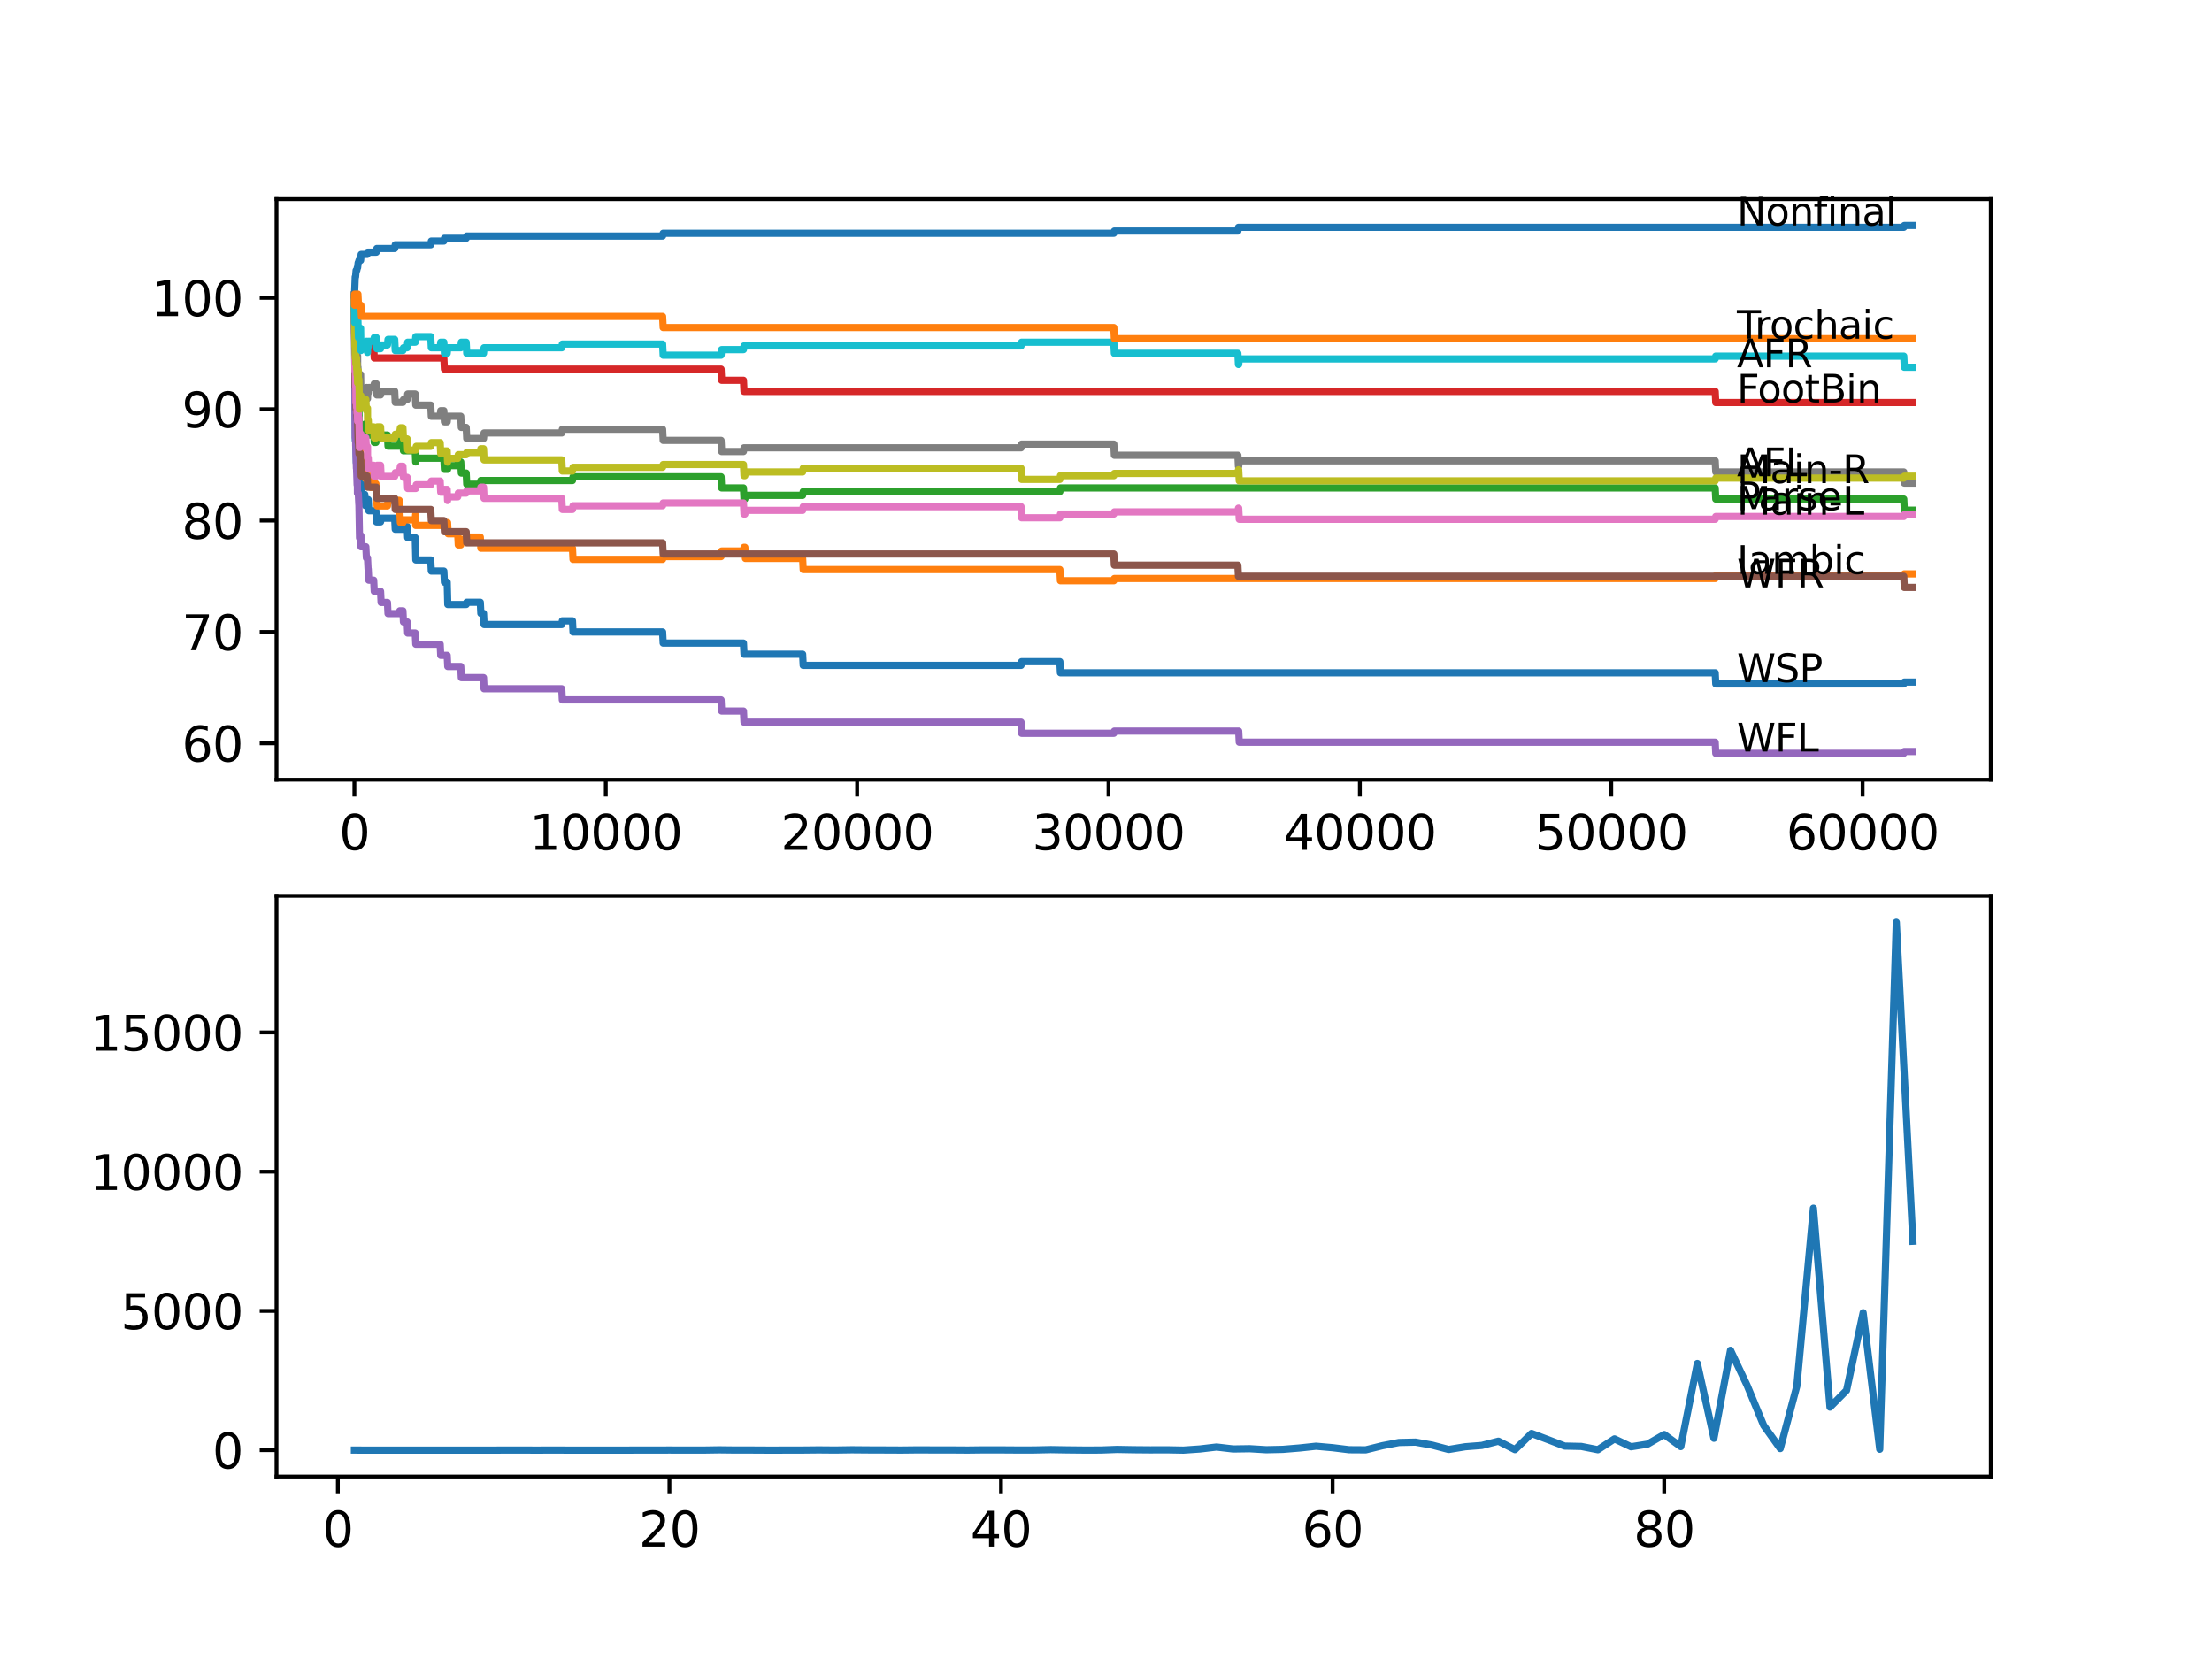 <?xml version="1.0" encoding="utf-8" standalone="no"?>
<!DOCTYPE svg PUBLIC "-//W3C//DTD SVG 1.1//EN"
  "http://www.w3.org/Graphics/SVG/1.1/DTD/svg11.dtd">
<svg xmlns:xlink="http://www.w3.org/1999/xlink" width="460.8pt" height="345.6pt" viewBox="0 0 460.8 345.6" xmlns="http://www.w3.org/2000/svg" version="1.1">
 <defs>
  <style type="text/css">*{stroke-linejoin: round; stroke-linecap: butt}</style>
 </defs>
 <g id="figure_1">
  <g id="patch_1">
   <path d="M 0 345.6 
L 460.8 345.6 
L 460.8 0 
L 0 0 
z
" style="fill: #ffffff"/>
  </g>
  <g id="axes_1">
   <g id="patch_2">
    <path d="M 57.6 162.432 
L 414.72 162.432 
L 414.72 41.472 
L 57.6 41.472 
z
" style="fill: #ffffff"/>
   </g>
   <g id="matplotlib.axis_1">
    <g id="xtick_1">
     <g id="line2d_1">
      <defs>
       <path id="m4a0c3d6787" d="M 0 0 
L 0 3.5 
" style="stroke: #000000; stroke-width: 0.8"/>
      </defs>
      <g>
       <use xlink:href="#m4a0c3d6787" x="73.827" y="162.432" style="stroke: #000000; stroke-width: 0.8"/>
      </g>
     </g>
     <g id="text_1">
      <!-- 0 -->
      <g transform="translate(70.646 177.03)scale(0.1 -0.1)">
       <defs>
        <path id="DejaVuSans-30" d="M 2034 4250 
Q 1547 4250 1301 3770 
Q 1056 3291 1056 2328 
Q 1056 1369 1301 889 
Q 1547 409 2034 409 
Q 2525 409 2770 889 
Q 3016 1369 3016 2328 
Q 3016 3291 2770 3770 
Q 2525 4250 2034 4250 
z
M 2034 4750 
Q 2819 4750 3233 4129 
Q 3647 3509 3647 2328 
Q 3647 1150 3233 529 
Q 2819 -91 2034 -91 
Q 1250 -91 836 529 
Q 422 1150 422 2328 
Q 422 3509 836 4129 
Q 1250 4750 2034 4750 
z
" transform="scale(0.016)"/>
       </defs>
       <use xlink:href="#DejaVuSans-30"/>
      </g>
     </g>
    </g>
    <g id="xtick_2">
     <g id="line2d_2">
      <g>
       <use xlink:href="#m4a0c3d6787" x="126.192" y="162.432" style="stroke: #000000; stroke-width: 0.8"/>
      </g>
     </g>
     <g id="text_2">
      <!-- 10000 -->
      <g transform="translate(110.286 177.03)scale(0.1 -0.1)">
       <defs>
        <path id="DejaVuSans-31" d="M 794 531 
L 1825 531 
L 1825 4091 
L 703 3866 
L 703 4441 
L 1819 4666 
L 2450 4666 
L 2450 531 
L 3481 531 
L 3481 0 
L 794 0 
L 794 531 
z
" transform="scale(0.016)"/>
       </defs>
       <use xlink:href="#DejaVuSans-31"/>
       <use xlink:href="#DejaVuSans-30" x="63.623"/>
       <use xlink:href="#DejaVuSans-30" x="127.246"/>
       <use xlink:href="#DejaVuSans-30" x="190.869"/>
       <use xlink:href="#DejaVuSans-30" x="254.492"/>
      </g>
     </g>
    </g>
    <g id="xtick_3">
     <g id="line2d_3">
      <g>
       <use xlink:href="#m4a0c3d6787" x="178.556" y="162.432" style="stroke: #000000; stroke-width: 0.8"/>
      </g>
     </g>
     <g id="text_3">
      <!-- 20000 -->
      <g transform="translate(162.65 177.03)scale(0.1 -0.1)">
       <defs>
        <path id="DejaVuSans-32" d="M 1228 531 
L 3431 531 
L 3431 0 
L 469 0 
L 469 531 
Q 828 903 1448 1529 
Q 2069 2156 2228 2338 
Q 2531 2678 2651 2914 
Q 2772 3150 2772 3378 
Q 2772 3750 2511 3984 
Q 2250 4219 1831 4219 
Q 1534 4219 1204 4116 
Q 875 4013 500 3803 
L 500 4441 
Q 881 4594 1212 4672 
Q 1544 4750 1819 4750 
Q 2544 4750 2975 4387 
Q 3406 4025 3406 3419 
Q 3406 3131 3298 2873 
Q 3191 2616 2906 2266 
Q 2828 2175 2409 1742 
Q 1991 1309 1228 531 
z
" transform="scale(0.016)"/>
       </defs>
       <use xlink:href="#DejaVuSans-32"/>
       <use xlink:href="#DejaVuSans-30" x="63.623"/>
       <use xlink:href="#DejaVuSans-30" x="127.246"/>
       <use xlink:href="#DejaVuSans-30" x="190.869"/>
       <use xlink:href="#DejaVuSans-30" x="254.492"/>
      </g>
     </g>
    </g>
    <g id="xtick_4">
     <g id="line2d_4">
      <g>
       <use xlink:href="#m4a0c3d6787" x="230.921" y="162.432" style="stroke: #000000; stroke-width: 0.8"/>
      </g>
     </g>
     <g id="text_4">
      <!-- 30000 -->
      <g transform="translate(215.015 177.03)scale(0.1 -0.1)">
       <defs>
        <path id="DejaVuSans-33" d="M 2597 2516 
Q 3050 2419 3304 2112 
Q 3559 1806 3559 1356 
Q 3559 666 3084 287 
Q 2609 -91 1734 -91 
Q 1441 -91 1130 -33 
Q 819 25 488 141 
L 488 750 
Q 750 597 1062 519 
Q 1375 441 1716 441 
Q 2309 441 2620 675 
Q 2931 909 2931 1356 
Q 2931 1769 2642 2001 
Q 2353 2234 1838 2234 
L 1294 2234 
L 1294 2753 
L 1863 2753 
Q 2328 2753 2575 2939 
Q 2822 3125 2822 3475 
Q 2822 3834 2567 4026 
Q 2313 4219 1838 4219 
Q 1578 4219 1281 4162 
Q 984 4106 628 3988 
L 628 4550 
Q 988 4650 1302 4700 
Q 1616 4750 1894 4750 
Q 2613 4750 3031 4423 
Q 3450 4097 3450 3541 
Q 3450 3153 3228 2886 
Q 3006 2619 2597 2516 
z
" transform="scale(0.016)"/>
       </defs>
       <use xlink:href="#DejaVuSans-33"/>
       <use xlink:href="#DejaVuSans-30" x="63.623"/>
       <use xlink:href="#DejaVuSans-30" x="127.246"/>
       <use xlink:href="#DejaVuSans-30" x="190.869"/>
       <use xlink:href="#DejaVuSans-30" x="254.492"/>
      </g>
     </g>
    </g>
    <g id="xtick_5">
     <g id="line2d_5">
      <g>
       <use xlink:href="#m4a0c3d6787" x="283.285" y="162.432" style="stroke: #000000; stroke-width: 0.8"/>
      </g>
     </g>
     <g id="text_5">
      <!-- 40000 -->
      <g transform="translate(267.379 177.03)scale(0.1 -0.1)">
       <defs>
        <path id="DejaVuSans-34" d="M 2419 4116 
L 825 1625 
L 2419 1625 
L 2419 4116 
z
M 2253 4666 
L 3047 4666 
L 3047 1625 
L 3713 1625 
L 3713 1100 
L 3047 1100 
L 3047 0 
L 2419 0 
L 2419 1100 
L 313 1100 
L 313 1709 
L 2253 4666 
z
" transform="scale(0.016)"/>
       </defs>
       <use xlink:href="#DejaVuSans-34"/>
       <use xlink:href="#DejaVuSans-30" x="63.623"/>
       <use xlink:href="#DejaVuSans-30" x="127.246"/>
       <use xlink:href="#DejaVuSans-30" x="190.869"/>
       <use xlink:href="#DejaVuSans-30" x="254.492"/>
      </g>
     </g>
    </g>
    <g id="xtick_6">
     <g id="line2d_6">
      <g>
       <use xlink:href="#m4a0c3d6787" x="335.65" y="162.432" style="stroke: #000000; stroke-width: 0.8"/>
      </g>
     </g>
     <g id="text_6">
      <!-- 50000 -->
      <g transform="translate(319.744 177.03)scale(0.1 -0.1)">
       <defs>
        <path id="DejaVuSans-35" d="M 691 4666 
L 3169 4666 
L 3169 4134 
L 1269 4134 
L 1269 2991 
Q 1406 3038 1543 3061 
Q 1681 3084 1819 3084 
Q 2600 3084 3056 2656 
Q 3513 2228 3513 1497 
Q 3513 744 3044 326 
Q 2575 -91 1722 -91 
Q 1428 -91 1123 -41 
Q 819 9 494 109 
L 494 744 
Q 775 591 1075 516 
Q 1375 441 1709 441 
Q 2250 441 2565 725 
Q 2881 1009 2881 1497 
Q 2881 1984 2565 2268 
Q 2250 2553 1709 2553 
Q 1456 2553 1204 2497 
Q 953 2441 691 2322 
L 691 4666 
z
" transform="scale(0.016)"/>
       </defs>
       <use xlink:href="#DejaVuSans-35"/>
       <use xlink:href="#DejaVuSans-30" x="63.623"/>
       <use xlink:href="#DejaVuSans-30" x="127.246"/>
       <use xlink:href="#DejaVuSans-30" x="190.869"/>
       <use xlink:href="#DejaVuSans-30" x="254.492"/>
      </g>
     </g>
    </g>
    <g id="xtick_7">
     <g id="line2d_7">
      <g>
       <use xlink:href="#m4a0c3d6787" x="388.014" y="162.432" style="stroke: #000000; stroke-width: 0.8"/>
      </g>
     </g>
     <g id="text_7">
      <!-- 60000 -->
      <g transform="translate(372.108 177.03)scale(0.1 -0.1)">
       <defs>
        <path id="DejaVuSans-36" d="M 2113 2584 
Q 1688 2584 1439 2293 
Q 1191 2003 1191 1497 
Q 1191 994 1439 701 
Q 1688 409 2113 409 
Q 2538 409 2786 701 
Q 3034 994 3034 1497 
Q 3034 2003 2786 2293 
Q 2538 2584 2113 2584 
z
M 3366 4563 
L 3366 3988 
Q 3128 4100 2886 4159 
Q 2644 4219 2406 4219 
Q 1781 4219 1451 3797 
Q 1122 3375 1075 2522 
Q 1259 2794 1537 2939 
Q 1816 3084 2150 3084 
Q 2853 3084 3261 2657 
Q 3669 2231 3669 1497 
Q 3669 778 3244 343 
Q 2819 -91 2113 -91 
Q 1303 -91 875 529 
Q 447 1150 447 2328 
Q 447 3434 972 4092 
Q 1497 4750 2381 4750 
Q 2619 4750 2861 4703 
Q 3103 4656 3366 4563 
z
" transform="scale(0.016)"/>
       </defs>
       <use xlink:href="#DejaVuSans-36"/>
       <use xlink:href="#DejaVuSans-30" x="63.623"/>
       <use xlink:href="#DejaVuSans-30" x="127.246"/>
       <use xlink:href="#DejaVuSans-30" x="190.869"/>
       <use xlink:href="#DejaVuSans-30" x="254.492"/>
      </g>
     </g>
    </g>
   </g>
   <g id="matplotlib.axis_2">
    <g id="ytick_1">
     <g id="line2d_8">
      <defs>
       <path id="m2340b70104" d="M 0 0 
L -3.5 0 
" style="stroke: #000000; stroke-width: 0.8"/>
      </defs>
      <g>
       <use xlink:href="#m2340b70104" x="57.6" y="154.846" style="stroke: #000000; stroke-width: 0.8"/>
      </g>
     </g>
     <g id="text_8">
      <!-- 60 -->
      <g transform="translate(37.875 158.645)scale(0.1 -0.1)">
       <use xlink:href="#DejaVuSans-36"/>
       <use xlink:href="#DejaVuSans-30" x="63.623"/>
      </g>
     </g>
    </g>
    <g id="ytick_2">
     <g id="line2d_9">
      <g>
       <use xlink:href="#m2340b70104" x="57.6" y="131.647" style="stroke: #000000; stroke-width: 0.8"/>
      </g>
     </g>
     <g id="text_9">
      <!-- 70 -->
      <g transform="translate(37.875 135.446)scale(0.1 -0.1)">
       <defs>
        <path id="DejaVuSans-37" d="M 525 4666 
L 3525 4666 
L 3525 4397 
L 1831 0 
L 1172 0 
L 2766 4134 
L 525 4134 
L 525 4666 
z
" transform="scale(0.016)"/>
       </defs>
       <use xlink:href="#DejaVuSans-37"/>
       <use xlink:href="#DejaVuSans-30" x="63.623"/>
      </g>
     </g>
    </g>
    <g id="ytick_3">
     <g id="line2d_10">
      <g>
       <use xlink:href="#m2340b70104" x="57.6" y="108.448" style="stroke: #000000; stroke-width: 0.8"/>
      </g>
     </g>
     <g id="text_10">
      <!-- 80 -->
      <g transform="translate(37.875 112.247)scale(0.1 -0.1)">
       <defs>
        <path id="DejaVuSans-38" d="M 2034 2216 
Q 1584 2216 1326 1975 
Q 1069 1734 1069 1313 
Q 1069 891 1326 650 
Q 1584 409 2034 409 
Q 2484 409 2743 651 
Q 3003 894 3003 1313 
Q 3003 1734 2745 1975 
Q 2488 2216 2034 2216 
z
M 1403 2484 
Q 997 2584 770 2862 
Q 544 3141 544 3541 
Q 544 4100 942 4425 
Q 1341 4750 2034 4750 
Q 2731 4750 3128 4425 
Q 3525 4100 3525 3541 
Q 3525 3141 3298 2862 
Q 3072 2584 2669 2484 
Q 3125 2378 3379 2068 
Q 3634 1759 3634 1313 
Q 3634 634 3220 271 
Q 2806 -91 2034 -91 
Q 1263 -91 848 271 
Q 434 634 434 1313 
Q 434 1759 690 2068 
Q 947 2378 1403 2484 
z
M 1172 3481 
Q 1172 3119 1398 2916 
Q 1625 2713 2034 2713 
Q 2441 2713 2670 2916 
Q 2900 3119 2900 3481 
Q 2900 3844 2670 4047 
Q 2441 4250 2034 4250 
Q 1625 4250 1398 4047 
Q 1172 3844 1172 3481 
z
" transform="scale(0.016)"/>
       </defs>
       <use xlink:href="#DejaVuSans-38"/>
       <use xlink:href="#DejaVuSans-30" x="63.623"/>
      </g>
     </g>
    </g>
    <g id="ytick_4">
     <g id="line2d_11">
      <g>
       <use xlink:href="#m2340b70104" x="57.6" y="85.249" style="stroke: #000000; stroke-width: 0.8"/>
      </g>
     </g>
     <g id="text_11">
      <!-- 90 -->
      <g transform="translate(37.875 89.048)scale(0.1 -0.1)">
       <defs>
        <path id="DejaVuSans-39" d="M 703 97 
L 703 672 
Q 941 559 1184 500 
Q 1428 441 1663 441 
Q 2288 441 2617 861 
Q 2947 1281 2994 2138 
Q 2813 1869 2534 1725 
Q 2256 1581 1919 1581 
Q 1219 1581 811 2004 
Q 403 2428 403 3163 
Q 403 3881 828 4315 
Q 1253 4750 1959 4750 
Q 2769 4750 3195 4129 
Q 3622 3509 3622 2328 
Q 3622 1225 3098 567 
Q 2575 -91 1691 -91 
Q 1453 -91 1209 -44 
Q 966 3 703 97 
z
M 1959 2075 
Q 2384 2075 2632 2365 
Q 2881 2656 2881 3163 
Q 2881 3666 2632 3958 
Q 2384 4250 1959 4250 
Q 1534 4250 1286 3958 
Q 1038 3666 1038 3163 
Q 1038 2656 1286 2365 
Q 1534 2075 1959 2075 
z
" transform="scale(0.016)"/>
       </defs>
       <use xlink:href="#DejaVuSans-39"/>
       <use xlink:href="#DejaVuSans-30" x="63.623"/>
      </g>
     </g>
    </g>
    <g id="ytick_5">
     <g id="line2d_12">
      <g>
       <use xlink:href="#m2340b70104" x="57.6" y="62.05" style="stroke: #000000; stroke-width: 0.8"/>
      </g>
     </g>
     <g id="text_12">
      <!-- 100 -->
      <g transform="translate(31.512 65.849)scale(0.1 -0.1)">
       <use xlink:href="#DejaVuSans-31"/>
       <use xlink:href="#DejaVuSans-30" x="63.623"/>
       <use xlink:href="#DejaVuSans-30" x="127.246"/>
      </g>
     </g>
    </g>
   </g>
   <g id="line2d_13">
    <path d="M 73.833 64.369 
L 73.848 64.369 
L 74.021 91.744 
L 74.115 91.744 
L 74.236 96.384 
L 74.278 96.384 
L 74.32 95.804 
L 74.325 98.124 
L 74.372 98.124 
L 74.493 98.124 
L 74.608 97.66 
L 74.665 99.98 
L 74.723 99.516 
L 74.828 99.516 
L 74.948 98.356 
L 74.985 98.356 
L 75.1 100.676 
L 75.184 100.676 
L 75.299 102.996 
L 75.99 102.996 
L 76.105 105.316 
L 76.21 105.316 
L 76.325 104.543 
L 76.477 104.543 
L 76.592 104.079 
L 76.702 104.079 
L 76.818 106.398 
L 78.305 106.398 
L 78.42 108.718 
L 79.273 108.718 
L 79.389 107.945 
L 82.216 107.945 
L 82.331 110.265 
L 83.929 110.265 
L 84.044 109.685 
L 84.814 109.685 
L 84.929 112.005 
L 86.5 112.005 
L 86.62 116.645 
L 89.731 116.645 
L 89.846 118.965 
L 92.459 118.965 
L 92.574 121.285 
L 93.155 121.285 
L 93.276 125.924 
L 97.114 125.924 
L 97.229 125.46 
L 100.052 125.46 
L 100.167 127.78 
L 100.722 127.78 
L 100.837 130.1 
L 117.023 130.1 
L 117.138 129.327 
L 119.254 129.327 
L 119.369 131.647 
L 138.032 131.647 
L 138.147 133.967 
L 154.872 133.967 
L 154.987 136.287 
L 167.204 136.287 
L 167.319 138.607 
L 212.703 138.607 
L 212.819 137.833 
L 220.788 137.833 
L 220.904 140.153 
L 357.308 140.153 
L 357.423 142.473 
L 396.586 142.473 
L 396.702 142.086 
L 398.487 142.086 
L 398.487 142.086 
" clip-path="url(#p2e5736ba1a)" style="fill: none; stroke: #1f77b4; stroke-width: 1.5; stroke-linecap: square"/>
   </g>
   <g id="line2d_14">
    <path d="M 73.833 62.05 
L 73.838 62.05 
L 73.969 74.19 
L 73.974 73.61 
L 74 73.61 
L 74.121 79.99 
L 74.126 79.99 
L 74.189 78.637 
L 74.194 80.957 
L 74.21 80.957 
L 74.278 83.277 
L 74.32 82.697 
L 74.351 82.697 
L 74.472 87.337 
L 74.493 87.337 
L 74.508 86.873 
L 74.513 89.193 
L 74.587 88.613 
L 74.608 88.613 
L 74.665 90.932 
L 74.723 90.468 
L 74.765 90.468 
L 74.812 89.695 
L 74.817 92.015 
L 74.87 90.855 
L 74.985 90.855 
L 75.105 95.495 
L 75.178 95.495 
L 75.294 95.031 
L 75.404 95.031 
L 75.519 97.351 
L 75.99 97.351 
L 76.105 99.671 
L 76.477 99.671 
L 76.592 99.207 
L 77.106 99.207 
L 77.221 101.527 
L 77.844 101.527 
L 77.959 100.753 
L 78.305 100.753 
L 78.42 103.073 
L 78.441 103.073 
L 78.556 105.393 
L 80.708 105.393 
L 80.823 104.233 
L 83.164 104.233 
L 83.279 106.553 
L 83.29 106.553 
L 83.405 108.873 
L 83.929 108.873 
L 84.044 108.293 
L 86.5 108.293 
L 86.594 107.133 
L 86.599 109.453 
L 86.604 109.453 
L 92.459 109.453 
L 92.574 108.873 
L 93.234 108.873 
L 93.349 111.193 
L 95.349 111.193 
L 95.464 113.513 
L 95.983 113.513 
L 96.098 112.353 
L 97.114 112.353 
L 97.229 111.889 
L 100.052 111.889 
L 100.167 114.209 
L 119.254 114.209 
L 119.369 116.529 
L 138.032 116.529 
L 138.147 115.949 
L 150.212 115.949 
L 150.327 114.789 
L 154.872 114.789 
L 154.987 114.016 
L 155.17 114.016 
L 155.286 116.335 
L 167.204 116.335 
L 167.319 118.655 
L 220.788 118.655 
L 220.904 120.975 
L 232.026 120.975 
L 232.141 120.511 
L 357.308 120.511 
L 357.423 119.931 
L 396.586 119.931 
L 396.702 119.545 
L 398.487 119.545 
L 398.487 119.545 
" clip-path="url(#p2e5736ba1a)" style="fill: none; stroke: #ff7f0e; stroke-width: 1.5; stroke-linecap: square"/>
   </g>
   <g id="line2d_15">
    <path d="M 73.833 62.05 
L 73.838 62.05 
L 73.843 61.47 
L 73.885 67.385 
L 73.89 67.385 
L 74 77.284 
L 74.016 76.124 
L 74.11 76.124 
L 74.189 82.31 
L 74.231 80.957 
L 74.278 80.957 
L 74.351 83.277 
L 74.388 82.697 
L 74.419 82.697 
L 74.493 82.117 
L 74.498 84.437 
L 74.519 83.663 
L 74.608 83.663 
L 74.665 82.89 
L 74.671 85.21 
L 74.707 85.21 
L 74.765 85.21 
L 74.885 91.396 
L 74.985 91.396 
L 75.105 89.85 
L 75.404 89.85 
L 75.519 89.077 
L 75.99 89.077 
L 76.105 88.303 
L 76.477 88.303 
L 76.592 90.623 
L 77.106 90.623 
L 77.221 89.85 
L 77.844 89.85 
L 77.959 92.17 
L 78.305 92.17 
L 78.42 91.396 
L 78.441 91.396 
L 78.556 90.623 
L 80.708 90.623 
L 80.823 92.943 
L 83.164 92.943 
L 83.279 92.363 
L 83.29 92.363 
L 83.405 91.59 
L 83.929 91.59 
L 84.044 93.91 
L 86.5 93.91 
L 86.594 96.23 
L 86.61 95.456 
L 92.459 95.456 
L 92.574 97.776 
L 93.234 97.776 
L 93.349 97.003 
L 95.349 97.003 
L 95.464 96.23 
L 95.983 96.23 
L 96.098 98.549 
L 97.114 98.549 
L 97.229 100.869 
L 100.052 100.869 
L 100.167 100.096 
L 119.254 100.096 
L 119.369 99.323 
L 150.212 99.323 
L 150.327 101.643 
L 154.872 101.643 
L 154.987 103.963 
L 155.17 103.963 
L 155.286 103.189 
L 167.204 103.189 
L 167.319 102.416 
L 220.788 102.416 
L 220.904 101.643 
L 357.308 101.643 
L 357.423 103.963 
L 396.586 103.963 
L 396.702 106.282 
L 398.487 106.282 
L 398.487 106.282 
" clip-path="url(#p2e5736ba1a)" style="fill: none; stroke: #2ca02c; stroke-width: 1.5; stroke-linecap: square"/>
   </g>
   <g id="line2d_16">
    <path d="M 73.833 62.05 
L 73.838 62.05 
L 73.848 61.47 
L 73.917 65.645 
L 73.927 65.645 
L 74 71.677 
L 74.047 71.097 
L 74.11 71.097 
L 74.126 73.417 
L 74.22 72.257 
L 77.844 72.257 
L 77.959 74.577 
L 92.459 74.577 
L 92.574 76.897 
L 150.212 76.897 
L 150.327 79.217 
L 154.872 79.217 
L 154.987 81.537 
L 357.308 81.537 
L 357.423 83.857 
L 398.487 83.857 
L 398.487 83.857 
" clip-path="url(#p2e5736ba1a)" style="fill: none; stroke: #d62728; stroke-width: 1.5; stroke-linecap: square"/>
   </g>
   <g id="line2d_17">
    <path d="M 73.833 61.47 
L 73.838 61.47 
L 74.011 91.164 
L 74.089 90.584 
L 74.095 92.904 
L 74.105 92.904 
L 74.126 92.904 
L 74.246 97.544 
L 74.278 97.544 
L 74.393 101.024 
L 74.419 101.024 
L 74.456 100.444 
L 74.461 102.764 
L 74.513 102.764 
L 74.634 102.764 
L 74.749 105.084 
L 74.765 105.084 
L 74.89 112.044 
L 75.178 112.044 
L 75.184 111.58 
L 75.189 113.9 
L 75.268 113.9 
L 76.21 113.9 
L 76.325 116.219 
L 76.556 116.219 
L 76.671 118.539 
L 76.702 118.539 
L 76.818 120.859 
L 77.844 120.859 
L 77.959 123.179 
L 79.273 123.179 
L 79.389 125.499 
L 80.708 125.499 
L 80.823 127.819 
L 83.164 127.819 
L 83.279 127.239 
L 83.929 127.239 
L 84.044 129.559 
L 84.814 129.559 
L 84.929 131.879 
L 86.5 131.879 
L 86.615 134.199 
L 91.694 134.199 
L 91.809 136.519 
L 93.155 136.519 
L 93.27 138.839 
L 95.983 138.839 
L 96.098 141.158 
L 100.722 141.158 
L 100.837 143.478 
L 117.023 143.478 
L 117.138 145.798 
L 150.212 145.798 
L 150.327 148.118 
L 154.872 148.118 
L 154.987 150.438 
L 212.703 150.438 
L 212.819 152.758 
L 232.026 152.758 
L 232.141 152.294 
L 258.04 152.294 
L 258.156 154.614 
L 357.308 154.614 
L 357.423 156.934 
L 396.586 156.934 
L 396.702 156.547 
L 398.487 156.547 
L 398.487 156.547 
" clip-path="url(#p2e5736ba1a)" style="fill: none; stroke: #9467bd; stroke-width: 1.5; stroke-linecap: square"/>
   </g>
   <g id="line2d_18">
    <path d="M 73.833 64.369 
L 73.848 64.369 
L 73.995 80.609 
L 74.068 80.609 
L 74.189 85.249 
L 74.32 85.249 
L 74.435 87.569 
L 74.493 87.569 
L 74.613 92.208 
L 74.665 92.208 
L 74.781 94.528 
L 75.116 94.528 
L 75.236 99.168 
L 76.477 99.168 
L 76.592 101.488 
L 78.383 101.488 
L 78.498 103.808 
L 82.216 103.808 
L 82.331 106.128 
L 89.731 106.128 
L 89.846 108.448 
L 92.459 108.448 
L 92.574 110.768 
L 97.114 110.768 
L 97.229 113.088 
L 138.032 113.088 
L 138.147 115.407 
L 232.026 115.407 
L 232.141 117.727 
L 257.873 117.727 
L 257.988 120.047 
L 396.586 120.047 
L 396.702 122.367 
L 398.487 122.367 
L 398.487 122.367 
" clip-path="url(#p2e5736ba1a)" style="fill: none; stroke: #8c564b; stroke-width: 1.5; stroke-linecap: square"/>
   </g>
   <g id="line2d_19">
    <path d="M 73.833 61.47 
L 73.838 61.47 
L 73.937 77.284 
L 73.979 75.002 
L 73.99 75.002 
L 74.11 80.609 
L 74.126 79.256 
L 74.147 83.895 
L 74.194 83.122 
L 74.21 83.122 
L 74.278 82.542 
L 74.283 84.862 
L 74.304 84.862 
L 74.32 84.862 
L 74.367 83.702 
L 74.372 86.022 
L 74.424 85.442 
L 74.456 85.442 
L 74.493 87.762 
L 74.566 85.945 
L 74.608 85.945 
L 74.634 85.171 
L 74.639 87.491 
L 74.707 87.027 
L 74.765 87.027 
L 74.885 93.214 
L 74.985 93.214 
L 75.105 91.667 
L 75.116 91.667 
L 75.184 90.43 
L 75.189 92.75 
L 75.215 92.75 
L 75.404 92.75 
L 75.519 91.976 
L 75.99 91.976 
L 76.105 91.203 
L 76.21 91.203 
L 76.325 93.523 
L 76.477 93.523 
L 76.556 93.059 
L 76.561 95.379 
L 76.566 95.379 
L 76.702 95.379 
L 76.818 97.699 
L 77.106 97.699 
L 77.221 96.926 
L 77.844 96.926 
L 77.959 99.245 
L 78.305 99.245 
L 78.425 97.699 
L 78.441 97.699 
L 78.556 96.926 
L 79.273 96.926 
L 79.389 99.245 
L 82.216 99.245 
L 82.331 98.472 
L 83.164 98.472 
L 83.279 97.892 
L 83.29 97.892 
L 83.405 97.119 
L 83.929 97.119 
L 84.044 99.439 
L 84.814 99.439 
L 84.929 101.759 
L 86.594 101.759 
L 86.709 100.985 
L 89.731 100.985 
L 89.846 100.212 
L 91.694 100.212 
L 91.809 102.532 
L 92.459 102.532 
L 92.574 101.952 
L 93.155 101.952 
L 93.234 104.272 
L 93.265 103.499 
L 95.349 103.499 
L 95.464 102.725 
L 97.114 102.725 
L 97.229 102.261 
L 100.052 102.261 
L 100.167 101.488 
L 100.722 101.488 
L 100.837 103.808 
L 117.023 103.808 
L 117.138 106.128 
L 119.254 106.128 
L 119.369 105.355 
L 138.032 105.355 
L 138.147 104.775 
L 154.872 104.775 
L 154.987 107.094 
L 155.17 107.094 
L 155.286 106.321 
L 167.204 106.321 
L 167.319 105.548 
L 212.703 105.548 
L 212.819 107.868 
L 220.788 107.868 
L 220.904 107.094 
L 232.026 107.094 
L 232.141 106.63 
L 257.873 106.63 
L 257.988 105.857 
L 258.04 105.857 
L 258.156 108.177 
L 357.308 108.177 
L 357.423 107.597 
L 396.586 107.597 
L 396.702 107.21 
L 398.487 107.21 
L 398.487 107.21 
" clip-path="url(#p2e5736ba1a)" style="fill: none; stroke: #e377c2; stroke-width: 1.5; stroke-linecap: square"/>
   </g>
   <g id="line2d_20">
    <path d="M 73.833 64.369 
L 73.838 64.369 
L 73.859 61.392 
L 73.885 69.512 
L 73.89 69.512 
L 73.99 73.765 
L 74.006 72.025 
L 74.068 72.025 
L 74.142 75.505 
L 74.184 74.732 
L 74.278 74.732 
L 74.32 74.152 
L 74.325 76.472 
L 74.383 75.312 
L 74.456 75.312 
L 74.493 74.152 
L 74.498 76.472 
L 74.561 76.472 
L 74.676 79.952 
L 74.765 79.952 
L 74.885 78.018 
L 75.116 78.018 
L 75.184 82.658 
L 75.231 81.498 
L 76.21 81.498 
L 76.325 80.725 
L 76.477 80.725 
L 76.556 83.045 
L 76.587 81.885 
L 76.702 81.885 
L 76.818 80.725 
L 77.844 80.725 
L 77.959 79.952 
L 78.383 79.952 
L 78.498 82.271 
L 79.273 82.271 
L 79.389 81.498 
L 82.216 81.498 
L 82.331 83.818 
L 83.929 83.818 
L 84.044 83.238 
L 84.814 83.238 
L 84.929 82.078 
L 86.5 82.078 
L 86.615 84.398 
L 89.731 84.398 
L 89.846 86.718 
L 91.694 86.718 
L 91.809 85.558 
L 92.459 85.558 
L 92.574 87.878 
L 93.155 87.878 
L 93.27 86.718 
L 95.983 86.718 
L 96.098 89.038 
L 97.114 89.038 
L 97.229 91.358 
L 100.722 91.358 
L 100.837 90.198 
L 117.023 90.198 
L 117.138 89.424 
L 138.032 89.424 
L 138.147 91.744 
L 150.212 91.744 
L 150.327 94.064 
L 154.872 94.064 
L 154.987 93.291 
L 212.703 93.291 
L 212.819 92.518 
L 232.026 92.518 
L 232.141 94.838 
L 257.873 94.838 
L 257.988 97.158 
L 258.04 97.158 
L 258.156 95.998 
L 357.308 95.998 
L 357.423 98.317 
L 396.586 98.317 
L 396.702 100.637 
L 398.487 100.637 
L 398.487 100.637 
" clip-path="url(#p2e5736ba1a)" style="fill: none; stroke: #7f7f7f; stroke-width: 1.5; stroke-linecap: square"/>
   </g>
   <g id="line2d_21">
    <path d="M 73.833 61.47 
L 73.838 61.47 
L 73.937 72.18 
L 73.969 70.479 
L 73.99 69.899 
L 74.006 74.538 
L 74.047 73.958 
L 74.068 73.958 
L 74.089 73.185 
L 74.147 75.892 
L 74.163 75.892 
L 74.189 75.892 
L 74.278 74.538 
L 74.283 76.858 
L 74.288 76.858 
L 74.32 76.858 
L 74.367 75.698 
L 74.372 78.018 
L 74.424 77.438 
L 74.456 77.438 
L 74.493 79.758 
L 74.566 77.941 
L 74.608 77.941 
L 74.634 77.168 
L 74.639 79.488 
L 74.707 79.024 
L 74.765 79.024 
L 74.885 85.21 
L 74.985 85.21 
L 75.105 83.663 
L 75.116 83.663 
L 75.184 82.426 
L 75.189 84.746 
L 75.215 84.746 
L 75.404 84.746 
L 75.519 83.973 
L 75.99 83.973 
L 76.105 83.199 
L 76.21 83.199 
L 76.325 85.519 
L 76.477 85.519 
L 76.556 85.055 
L 76.561 87.375 
L 76.566 87.375 
L 76.702 87.375 
L 76.818 89.695 
L 77.106 89.695 
L 77.221 88.922 
L 77.844 88.922 
L 77.959 91.242 
L 78.305 91.242 
L 78.425 89.695 
L 78.441 89.695 
L 78.556 88.922 
L 79.273 88.922 
L 79.389 91.242 
L 82.216 91.242 
L 82.331 90.468 
L 83.164 90.468 
L 83.279 89.888 
L 83.29 89.888 
L 83.405 89.115 
L 83.929 89.115 
L 84.044 91.435 
L 84.814 91.435 
L 84.929 93.755 
L 86.594 93.755 
L 86.709 92.982 
L 89.731 92.982 
L 89.846 92.208 
L 91.694 92.208 
L 91.809 94.528 
L 92.459 94.528 
L 92.574 93.948 
L 93.155 93.948 
L 93.234 96.268 
L 93.265 95.495 
L 95.349 95.495 
L 95.464 94.722 
L 97.114 94.722 
L 97.229 94.258 
L 100.052 94.258 
L 100.167 93.484 
L 100.722 93.484 
L 100.837 95.804 
L 117.023 95.804 
L 117.138 98.124 
L 119.254 98.124 
L 119.369 97.351 
L 138.032 97.351 
L 138.147 96.771 
L 154.872 96.771 
L 154.987 99.091 
L 155.17 99.091 
L 155.286 98.317 
L 167.204 98.317 
L 167.319 97.544 
L 212.703 97.544 
L 212.819 99.864 
L 220.788 99.864 
L 220.904 99.091 
L 232.026 99.091 
L 232.141 98.627 
L 257.873 98.627 
L 257.988 97.853 
L 258.04 97.853 
L 258.156 100.173 
L 357.308 100.173 
L 357.423 99.593 
L 396.586 99.593 
L 396.702 99.207 
L 398.487 99.207 
L 398.487 99.207 
" clip-path="url(#p2e5736ba1a)" style="fill: none; stroke: #bcbd22; stroke-width: 1.5; stroke-linecap: square"/>
   </g>
   <g id="line2d_22">
    <path d="M 73.833 64.369 
L 73.838 64.369 
L 73.859 61.392 
L 73.88 67.192 
L 73.964 62.398 
L 73.969 62.398 
L 74.084 65.297 
L 74.089 65.297 
L 74.11 64.138 
L 74.115 66.457 
L 74.199 65.104 
L 74.278 65.104 
L 74.32 64.524 
L 74.325 66.844 
L 74.383 65.684 
L 74.456 65.684 
L 74.493 64.524 
L 74.498 66.844 
L 74.561 66.844 
L 74.676 70.324 
L 74.765 70.324 
L 74.885 68.391 
L 75.116 68.391 
L 75.184 73.03 
L 75.231 71.871 
L 76.21 71.871 
L 76.325 71.097 
L 76.477 71.097 
L 76.556 73.417 
L 76.587 72.257 
L 76.702 72.257 
L 76.818 71.097 
L 77.844 71.097 
L 77.959 70.324 
L 78.383 70.324 
L 78.498 72.644 
L 79.273 72.644 
L 79.389 71.871 
L 80.708 71.871 
L 80.823 70.711 
L 82.216 70.711 
L 82.331 73.03 
L 83.929 73.03 
L 84.044 72.451 
L 84.814 72.451 
L 84.929 71.291 
L 86.5 71.291 
L 86.615 70.131 
L 89.731 70.131 
L 89.846 72.451 
L 91.694 72.451 
L 91.809 71.291 
L 92.459 71.291 
L 92.574 73.61 
L 93.155 73.61 
L 93.27 72.451 
L 95.983 72.451 
L 96.098 71.291 
L 97.114 71.291 
L 97.229 73.61 
L 100.722 73.61 
L 100.837 72.451 
L 117.023 72.451 
L 117.138 71.677 
L 138.032 71.677 
L 138.147 73.997 
L 150.212 73.997 
L 150.327 72.837 
L 154.872 72.837 
L 154.987 72.064 
L 212.703 72.064 
L 212.819 71.291 
L 232.026 71.291 
L 232.141 73.61 
L 257.873 73.61 
L 257.988 75.93 
L 258.04 75.93 
L 258.156 74.77 
L 357.308 74.77 
L 357.423 74.19 
L 396.586 74.19 
L 396.702 76.51 
L 398.487 76.51 
L 398.487 76.51 
" clip-path="url(#p2e5736ba1a)" style="fill: none; stroke: #17becf; stroke-width: 1.5; stroke-linecap: square"/>
   </g>
   <g id="line2d_23">
    <path d="M 73.833 61.47 
L 73.848 61.47 
L 74 57.68 
L 74.068 57.68 
L 74.184 56.327 
L 74.32 56.327 
L 74.435 55.747 
L 74.493 55.747 
L 74.613 54.703 
L 74.665 54.703 
L 74.781 54.239 
L 75.116 54.239 
L 75.231 53.002 
L 76.477 53.002 
L 76.592 52.538 
L 78.383 52.538 
L 78.498 51.765 
L 82.216 51.765 
L 82.331 50.991 
L 89.731 50.991 
L 89.846 50.218 
L 92.459 50.218 
L 92.574 49.638 
L 97.114 49.638 
L 97.229 49.174 
L 138.032 49.174 
L 138.147 48.594 
L 232.026 48.594 
L 232.141 48.13 
L 257.873 48.13 
L 257.988 47.357 
L 396.586 47.357 
L 396.702 46.97 
L 398.487 46.97 
L 398.487 46.97 
" clip-path="url(#p2e5736ba1a)" style="fill: none; stroke: #1f77b4; stroke-width: 1.5; stroke-linecap: square"/>
   </g>
   <g id="line2d_24">
    <path d="M 73.833 62.05 
L 73.843 62.05 
L 73.859 61.276 
L 73.864 63.596 
L 73.943 63.596 
L 73.958 63.596 
L 74.074 61.276 
L 74.561 61.276 
L 74.676 63.596 
L 75.178 63.596 
L 75.294 65.916 
L 138.032 65.916 
L 138.147 68.236 
L 232.026 68.236 
L 232.141 70.556 
L 398.487 70.556 
L 398.487 70.556 
" clip-path="url(#p2e5736ba1a)" style="fill: none; stroke: #ff7f0e; stroke-width: 1.5; stroke-linecap: square"/>
   </g>
   <g id="patch_3">
    <path d="M 57.6 162.432 
L 57.6 41.472 
" style="fill: none; stroke: #000000; stroke-width: 0.8; stroke-linejoin: miter; stroke-linecap: square"/>
   </g>
   <g id="patch_4">
    <path d="M 414.72 162.432 
L 414.72 41.472 
" style="fill: none; stroke: #000000; stroke-width: 0.8; stroke-linejoin: miter; stroke-linecap: square"/>
   </g>
   <g id="patch_5">
    <path d="M 57.6 162.432 
L 414.72 162.432 
" style="fill: none; stroke: #000000; stroke-width: 0.8; stroke-linejoin: miter; stroke-linecap: square"/>
   </g>
   <g id="patch_6">
    <path d="M 57.6 41.472 
L 414.72 41.472 
" style="fill: none; stroke: #000000; stroke-width: 0.8; stroke-linejoin: miter; stroke-linecap: square"/>
   </g>
   <g id="text_13">
    <!-- WSP -->
    <g transform="translate(361.832 142.086)scale(0.08 -0.08)">
     <defs>
      <path id="DejaVuSans-57" d="M 213 4666 
L 850 4666 
L 1831 722 
L 2809 4666 
L 3519 4666 
L 4500 722 
L 5478 4666 
L 6119 4666 
L 4947 0 
L 4153 0 
L 3169 4050 
L 2175 0 
L 1381 0 
L 213 4666 
z
" transform="scale(0.016)"/>
      <path id="DejaVuSans-53" d="M 3425 4513 
L 3425 3897 
Q 3066 4069 2747 4153 
Q 2428 4238 2131 4238 
Q 1616 4238 1336 4038 
Q 1056 3838 1056 3469 
Q 1056 3159 1242 3001 
Q 1428 2844 1947 2747 
L 2328 2669 
Q 3034 2534 3370 2195 
Q 3706 1856 3706 1288 
Q 3706 609 3251 259 
Q 2797 -91 1919 -91 
Q 1588 -91 1214 -16 
Q 841 59 441 206 
L 441 856 
Q 825 641 1194 531 
Q 1563 422 1919 422 
Q 2459 422 2753 634 
Q 3047 847 3047 1241 
Q 3047 1584 2836 1778 
Q 2625 1972 2144 2069 
L 1759 2144 
Q 1053 2284 737 2584 
Q 422 2884 422 3419 
Q 422 4038 858 4394 
Q 1294 4750 2059 4750 
Q 2388 4750 2728 4690 
Q 3069 4631 3425 4513 
z
" transform="scale(0.016)"/>
      <path id="DejaVuSans-50" d="M 1259 4147 
L 1259 2394 
L 2053 2394 
Q 2494 2394 2734 2622 
Q 2975 2850 2975 3272 
Q 2975 3691 2734 3919 
Q 2494 4147 2053 4147 
L 1259 4147 
z
M 628 4666 
L 2053 4666 
Q 2838 4666 3239 4311 
Q 3641 3956 3641 3272 
Q 3641 2581 3239 2228 
Q 2838 1875 2053 1875 
L 1259 1875 
L 1259 0 
L 628 0 
L 628 4666 
z
" transform="scale(0.016)"/>
     </defs>
     <use xlink:href="#DejaVuSans-57"/>
     <use xlink:href="#DejaVuSans-53" x="98.877"/>
     <use xlink:href="#DejaVuSans-50" x="162.354"/>
    </g>
   </g>
   <g id="text_14">
    <!-- Iambic -->
    <g transform="translate(361.832 119.545)scale(0.08 -0.08)">
     <defs>
      <path id="DejaVuSans-49" d="M 628 4666 
L 1259 4666 
L 1259 0 
L 628 0 
L 628 4666 
z
" transform="scale(0.016)"/>
      <path id="DejaVuSans-61" d="M 2194 1759 
Q 1497 1759 1228 1600 
Q 959 1441 959 1056 
Q 959 750 1161 570 
Q 1363 391 1709 391 
Q 2188 391 2477 730 
Q 2766 1069 2766 1631 
L 2766 1759 
L 2194 1759 
z
M 3341 1997 
L 3341 0 
L 2766 0 
L 2766 531 
Q 2569 213 2275 61 
Q 1981 -91 1556 -91 
Q 1019 -91 701 211 
Q 384 513 384 1019 
Q 384 1609 779 1909 
Q 1175 2209 1959 2209 
L 2766 2209 
L 2766 2266 
Q 2766 2663 2505 2880 
Q 2244 3097 1772 3097 
Q 1472 3097 1187 3025 
Q 903 2953 641 2809 
L 641 3341 
Q 956 3463 1253 3523 
Q 1550 3584 1831 3584 
Q 2591 3584 2966 3190 
Q 3341 2797 3341 1997 
z
" transform="scale(0.016)"/>
      <path id="DejaVuSans-6d" d="M 3328 2828 
Q 3544 3216 3844 3400 
Q 4144 3584 4550 3584 
Q 5097 3584 5394 3201 
Q 5691 2819 5691 2113 
L 5691 0 
L 5113 0 
L 5113 2094 
Q 5113 2597 4934 2840 
Q 4756 3084 4391 3084 
Q 3944 3084 3684 2787 
Q 3425 2491 3425 1978 
L 3425 0 
L 2847 0 
L 2847 2094 
Q 2847 2600 2669 2842 
Q 2491 3084 2119 3084 
Q 1678 3084 1418 2786 
Q 1159 2488 1159 1978 
L 1159 0 
L 581 0 
L 581 3500 
L 1159 3500 
L 1159 2956 
Q 1356 3278 1631 3431 
Q 1906 3584 2284 3584 
Q 2666 3584 2933 3390 
Q 3200 3197 3328 2828 
z
" transform="scale(0.016)"/>
      <path id="DejaVuSans-62" d="M 3116 1747 
Q 3116 2381 2855 2742 
Q 2594 3103 2138 3103 
Q 1681 3103 1420 2742 
Q 1159 2381 1159 1747 
Q 1159 1113 1420 752 
Q 1681 391 2138 391 
Q 2594 391 2855 752 
Q 3116 1113 3116 1747 
z
M 1159 2969 
Q 1341 3281 1617 3432 
Q 1894 3584 2278 3584 
Q 2916 3584 3314 3078 
Q 3713 2572 3713 1747 
Q 3713 922 3314 415 
Q 2916 -91 2278 -91 
Q 1894 -91 1617 61 
Q 1341 213 1159 525 
L 1159 0 
L 581 0 
L 581 4863 
L 1159 4863 
L 1159 2969 
z
" transform="scale(0.016)"/>
      <path id="DejaVuSans-69" d="M 603 3500 
L 1178 3500 
L 1178 0 
L 603 0 
L 603 3500 
z
M 603 4863 
L 1178 4863 
L 1178 4134 
L 603 4134 
L 603 4863 
z
" transform="scale(0.016)"/>
      <path id="DejaVuSans-63" d="M 3122 3366 
L 3122 2828 
Q 2878 2963 2633 3030 
Q 2388 3097 2138 3097 
Q 1578 3097 1268 2742 
Q 959 2388 959 1747 
Q 959 1106 1268 751 
Q 1578 397 2138 397 
Q 2388 397 2633 464 
Q 2878 531 3122 666 
L 3122 134 
Q 2881 22 2623 -34 
Q 2366 -91 2075 -91 
Q 1284 -91 818 406 
Q 353 903 353 1747 
Q 353 2603 823 3093 
Q 1294 3584 2113 3584 
Q 2378 3584 2631 3529 
Q 2884 3475 3122 3366 
z
" transform="scale(0.016)"/>
     </defs>
     <use xlink:href="#DejaVuSans-49"/>
     <use xlink:href="#DejaVuSans-61" x="29.492"/>
     <use xlink:href="#DejaVuSans-6d" x="90.771"/>
     <use xlink:href="#DejaVuSans-62" x="188.184"/>
     <use xlink:href="#DejaVuSans-69" x="251.66"/>
     <use xlink:href="#DejaVuSans-63" x="279.443"/>
    </g>
   </g>
   <g id="text_15">
    <!-- Parse -->
    <g transform="translate(361.832 106.282)scale(0.08 -0.08)">
     <defs>
      <path id="DejaVuSans-72" d="M 2631 2963 
Q 2534 3019 2420 3045 
Q 2306 3072 2169 3072 
Q 1681 3072 1420 2755 
Q 1159 2438 1159 1844 
L 1159 0 
L 581 0 
L 581 3500 
L 1159 3500 
L 1159 2956 
Q 1341 3275 1631 3429 
Q 1922 3584 2338 3584 
Q 2397 3584 2469 3576 
Q 2541 3569 2628 3553 
L 2631 2963 
z
" transform="scale(0.016)"/>
      <path id="DejaVuSans-73" d="M 2834 3397 
L 2834 2853 
Q 2591 2978 2328 3040 
Q 2066 3103 1784 3103 
Q 1356 3103 1142 2972 
Q 928 2841 928 2578 
Q 928 2378 1081 2264 
Q 1234 2150 1697 2047 
L 1894 2003 
Q 2506 1872 2764 1633 
Q 3022 1394 3022 966 
Q 3022 478 2636 193 
Q 2250 -91 1575 -91 
Q 1294 -91 989 -36 
Q 684 19 347 128 
L 347 722 
Q 666 556 975 473 
Q 1284 391 1588 391 
Q 1994 391 2212 530 
Q 2431 669 2431 922 
Q 2431 1156 2273 1281 
Q 2116 1406 1581 1522 
L 1381 1569 
Q 847 1681 609 1914 
Q 372 2147 372 2553 
Q 372 3047 722 3315 
Q 1072 3584 1716 3584 
Q 2034 3584 2315 3537 
Q 2597 3491 2834 3397 
z
" transform="scale(0.016)"/>
      <path id="DejaVuSans-65" d="M 3597 1894 
L 3597 1613 
L 953 1613 
Q 991 1019 1311 708 
Q 1631 397 2203 397 
Q 2534 397 2845 478 
Q 3156 559 3463 722 
L 3463 178 
Q 3153 47 2828 -22 
Q 2503 -91 2169 -91 
Q 1331 -91 842 396 
Q 353 884 353 1716 
Q 353 2575 817 3079 
Q 1281 3584 2069 3584 
Q 2775 3584 3186 3129 
Q 3597 2675 3597 1894 
z
M 3022 2063 
Q 3016 2534 2758 2815 
Q 2500 3097 2075 3097 
Q 1594 3097 1305 2825 
Q 1016 2553 972 2059 
L 3022 2063 
z
" transform="scale(0.016)"/>
     </defs>
     <use xlink:href="#DejaVuSans-50"/>
     <use xlink:href="#DejaVuSans-61" x="55.803"/>
     <use xlink:href="#DejaVuSans-72" x="117.082"/>
     <use xlink:href="#DejaVuSans-73" x="158.195"/>
     <use xlink:href="#DejaVuSans-65" x="210.295"/>
    </g>
   </g>
   <g id="text_16">
    <!-- FootBin -->
    <g transform="translate(361.832 83.857)scale(0.08 -0.08)">
     <defs>
      <path id="DejaVuSans-46" d="M 628 4666 
L 3309 4666 
L 3309 4134 
L 1259 4134 
L 1259 2759 
L 3109 2759 
L 3109 2228 
L 1259 2228 
L 1259 0 
L 628 0 
L 628 4666 
z
" transform="scale(0.016)"/>
      <path id="DejaVuSans-6f" d="M 1959 3097 
Q 1497 3097 1228 2736 
Q 959 2375 959 1747 
Q 959 1119 1226 758 
Q 1494 397 1959 397 
Q 2419 397 2687 759 
Q 2956 1122 2956 1747 
Q 2956 2369 2687 2733 
Q 2419 3097 1959 3097 
z
M 1959 3584 
Q 2709 3584 3137 3096 
Q 3566 2609 3566 1747 
Q 3566 888 3137 398 
Q 2709 -91 1959 -91 
Q 1206 -91 779 398 
Q 353 888 353 1747 
Q 353 2609 779 3096 
Q 1206 3584 1959 3584 
z
" transform="scale(0.016)"/>
      <path id="DejaVuSans-74" d="M 1172 4494 
L 1172 3500 
L 2356 3500 
L 2356 3053 
L 1172 3053 
L 1172 1153 
Q 1172 725 1289 603 
Q 1406 481 1766 481 
L 2356 481 
L 2356 0 
L 1766 0 
Q 1100 0 847 248 
Q 594 497 594 1153 
L 594 3053 
L 172 3053 
L 172 3500 
L 594 3500 
L 594 4494 
L 1172 4494 
z
" transform="scale(0.016)"/>
      <path id="DejaVuSans-42" d="M 1259 2228 
L 1259 519 
L 2272 519 
Q 2781 519 3026 730 
Q 3272 941 3272 1375 
Q 3272 1813 3026 2020 
Q 2781 2228 2272 2228 
L 1259 2228 
z
M 1259 4147 
L 1259 2741 
L 2194 2741 
Q 2656 2741 2882 2914 
Q 3109 3088 3109 3444 
Q 3109 3797 2882 3972 
Q 2656 4147 2194 4147 
L 1259 4147 
z
M 628 4666 
L 2241 4666 
Q 2963 4666 3353 4366 
Q 3744 4066 3744 3513 
Q 3744 3084 3544 2831 
Q 3344 2578 2956 2516 
Q 3422 2416 3680 2098 
Q 3938 1781 3938 1306 
Q 3938 681 3513 340 
Q 3088 0 2303 0 
L 628 0 
L 628 4666 
z
" transform="scale(0.016)"/>
      <path id="DejaVuSans-6e" d="M 3513 2113 
L 3513 0 
L 2938 0 
L 2938 2094 
Q 2938 2591 2744 2837 
Q 2550 3084 2163 3084 
Q 1697 3084 1428 2787 
Q 1159 2491 1159 1978 
L 1159 0 
L 581 0 
L 581 3500 
L 1159 3500 
L 1159 2956 
Q 1366 3272 1645 3428 
Q 1925 3584 2291 3584 
Q 2894 3584 3203 3211 
Q 3513 2838 3513 2113 
z
" transform="scale(0.016)"/>
     </defs>
     <use xlink:href="#DejaVuSans-46"/>
     <use xlink:href="#DejaVuSans-6f" x="53.895"/>
     <use xlink:href="#DejaVuSans-6f" x="115.076"/>
     <use xlink:href="#DejaVuSans-74" x="176.258"/>
     <use xlink:href="#DejaVuSans-42" x="215.467"/>
     <use xlink:href="#DejaVuSans-69" x="284.07"/>
     <use xlink:href="#DejaVuSans-6e" x="311.854"/>
    </g>
   </g>
   <g id="text_17">
    <!-- WFL -->
    <g transform="translate(361.832 156.547)scale(0.08 -0.08)">
     <defs>
      <path id="DejaVuSans-4c" d="M 628 4666 
L 1259 4666 
L 1259 531 
L 3531 531 
L 3531 0 
L 628 0 
L 628 4666 
z
" transform="scale(0.016)"/>
     </defs>
     <use xlink:href="#DejaVuSans-57"/>
     <use xlink:href="#DejaVuSans-46" x="98.877"/>
     <use xlink:href="#DejaVuSans-4c" x="156.396"/>
    </g>
   </g>
   <g id="text_18">
    <!-- WFR -->
    <g transform="translate(361.832 122.367)scale(0.08 -0.08)">
     <defs>
      <path id="DejaVuSans-52" d="M 2841 2188 
Q 3044 2119 3236 1894 
Q 3428 1669 3622 1275 
L 4263 0 
L 3584 0 
L 2988 1197 
Q 2756 1666 2539 1819 
Q 2322 1972 1947 1972 
L 1259 1972 
L 1259 0 
L 628 0 
L 628 4666 
L 2053 4666 
Q 2853 4666 3247 4331 
Q 3641 3997 3641 3322 
Q 3641 2881 3436 2590 
Q 3231 2300 2841 2188 
z
M 1259 4147 
L 1259 2491 
L 2053 2491 
Q 2509 2491 2742 2702 
Q 2975 2913 2975 3322 
Q 2975 3731 2742 3939 
Q 2509 4147 2053 4147 
L 1259 4147 
z
" transform="scale(0.016)"/>
     </defs>
     <use xlink:href="#DejaVuSans-57"/>
     <use xlink:href="#DejaVuSans-46" x="98.877"/>
     <use xlink:href="#DejaVuSans-52" x="156.396"/>
    </g>
   </g>
   <g id="text_19">
    <!-- Main-L -->
    <g transform="translate(361.832 107.21)scale(0.08 -0.08)">
     <defs>
      <path id="DejaVuSans-4d" d="M 628 4666 
L 1569 4666 
L 2759 1491 
L 3956 4666 
L 4897 4666 
L 4897 0 
L 4281 0 
L 4281 4097 
L 3078 897 
L 2444 897 
L 1241 4097 
L 1241 0 
L 628 0 
L 628 4666 
z
" transform="scale(0.016)"/>
      <path id="DejaVuSans-2d" d="M 313 2009 
L 1997 2009 
L 1997 1497 
L 313 1497 
L 313 2009 
z
" transform="scale(0.016)"/>
     </defs>
     <use xlink:href="#DejaVuSans-4d"/>
     <use xlink:href="#DejaVuSans-61" x="86.279"/>
     <use xlink:href="#DejaVuSans-69" x="147.559"/>
     <use xlink:href="#DejaVuSans-6e" x="175.342"/>
     <use xlink:href="#DejaVuSans-2d" x="238.721"/>
     <use xlink:href="#DejaVuSans-4c" x="274.805"/>
    </g>
   </g>
   <g id="text_20">
    <!-- Main-R -->
    <g transform="translate(361.832 100.637)scale(0.08 -0.08)">
     <use xlink:href="#DejaVuSans-4d"/>
     <use xlink:href="#DejaVuSans-61" x="86.279"/>
     <use xlink:href="#DejaVuSans-69" x="147.559"/>
     <use xlink:href="#DejaVuSans-6e" x="175.342"/>
     <use xlink:href="#DejaVuSans-2d" x="238.721"/>
     <use xlink:href="#DejaVuSans-52" x="274.805"/>
    </g>
   </g>
   <g id="text_21">
    <!-- AFL -->
    <g transform="translate(361.832 99.207)scale(0.08 -0.08)">
     <defs>
      <path id="DejaVuSans-41" d="M 2188 4044 
L 1331 1722 
L 3047 1722 
L 2188 4044 
z
M 1831 4666 
L 2547 4666 
L 4325 0 
L 3669 0 
L 3244 1197 
L 1141 1197 
L 716 0 
L 50 0 
L 1831 4666 
z
" transform="scale(0.016)"/>
     </defs>
     <use xlink:href="#DejaVuSans-41"/>
     <use xlink:href="#DejaVuSans-46" x="68.408"/>
     <use xlink:href="#DejaVuSans-4c" x="125.928"/>
    </g>
   </g>
   <g id="text_22">
    <!-- AFR -->
    <g transform="translate(361.832 76.51)scale(0.08 -0.08)">
     <use xlink:href="#DejaVuSans-41"/>
     <use xlink:href="#DejaVuSans-46" x="68.408"/>
     <use xlink:href="#DejaVuSans-52" x="125.928"/>
    </g>
   </g>
   <g id="text_23">
    <!-- Nonfinal -->
    <g transform="translate(361.832 46.97)scale(0.08 -0.08)">
     <defs>
      <path id="DejaVuSans-4e" d="M 628 4666 
L 1478 4666 
L 3547 763 
L 3547 4666 
L 4159 4666 
L 4159 0 
L 3309 0 
L 1241 3903 
L 1241 0 
L 628 0 
L 628 4666 
z
" transform="scale(0.016)"/>
      <path id="DejaVuSans-66" d="M 2375 4863 
L 2375 4384 
L 1825 4384 
Q 1516 4384 1395 4259 
Q 1275 4134 1275 3809 
L 1275 3500 
L 2222 3500 
L 2222 3053 
L 1275 3053 
L 1275 0 
L 697 0 
L 697 3053 
L 147 3053 
L 147 3500 
L 697 3500 
L 697 3744 
Q 697 4328 969 4595 
Q 1241 4863 1831 4863 
L 2375 4863 
z
" transform="scale(0.016)"/>
      <path id="DejaVuSans-6c" d="M 603 4863 
L 1178 4863 
L 1178 0 
L 603 0 
L 603 4863 
z
" transform="scale(0.016)"/>
     </defs>
     <use xlink:href="#DejaVuSans-4e"/>
     <use xlink:href="#DejaVuSans-6f" x="74.805"/>
     <use xlink:href="#DejaVuSans-6e" x="135.986"/>
     <use xlink:href="#DejaVuSans-66" x="199.365"/>
     <use xlink:href="#DejaVuSans-69" x="234.57"/>
     <use xlink:href="#DejaVuSans-6e" x="262.354"/>
     <use xlink:href="#DejaVuSans-61" x="325.732"/>
     <use xlink:href="#DejaVuSans-6c" x="387.012"/>
    </g>
   </g>
   <g id="text_24">
    <!-- Trochaic -->
    <g transform="translate(361.832 70.556)scale(0.08 -0.08)">
     <defs>
      <path id="DejaVuSans-54" d="M -19 4666 
L 3928 4666 
L 3928 4134 
L 2272 4134 
L 2272 0 
L 1638 0 
L 1638 4134 
L -19 4134 
L -19 4666 
z
" transform="scale(0.016)"/>
      <path id="DejaVuSans-68" d="M 3513 2113 
L 3513 0 
L 2938 0 
L 2938 2094 
Q 2938 2591 2744 2837 
Q 2550 3084 2163 3084 
Q 1697 3084 1428 2787 
Q 1159 2491 1159 1978 
L 1159 0 
L 581 0 
L 581 4863 
L 1159 4863 
L 1159 2956 
Q 1366 3272 1645 3428 
Q 1925 3584 2291 3584 
Q 2894 3584 3203 3211 
Q 3513 2838 3513 2113 
z
" transform="scale(0.016)"/>
     </defs>
     <use xlink:href="#DejaVuSans-54"/>
     <use xlink:href="#DejaVuSans-72" x="46.334"/>
     <use xlink:href="#DejaVuSans-6f" x="85.197"/>
     <use xlink:href="#DejaVuSans-63" x="146.379"/>
     <use xlink:href="#DejaVuSans-68" x="201.359"/>
     <use xlink:href="#DejaVuSans-61" x="264.738"/>
     <use xlink:href="#DejaVuSans-69" x="326.018"/>
     <use xlink:href="#DejaVuSans-63" x="353.801"/>
    </g>
   </g>
  </g>
  <g id="axes_2">
   <g id="patch_7">
    <path d="M 57.6 307.584 
L 414.72 307.584 
L 414.72 186.624 
L 57.6 186.624 
z
" style="fill: #ffffff"/>
   </g>
   <g id="matplotlib.axis_3">
    <g id="xtick_8">
     <g id="line2d_25">
      <g>
       <use xlink:href="#m4a0c3d6787" x="70.379" y="307.584" style="stroke: #000000; stroke-width: 0.8"/>
      </g>
     </g>
     <g id="text_25">
      <!-- 0 -->
      <g transform="translate(67.198 322.182)scale(0.1 -0.1)">
       <use xlink:href="#DejaVuSans-30"/>
      </g>
     </g>
    </g>
    <g id="xtick_9">
     <g id="line2d_26">
      <g>
       <use xlink:href="#m4a0c3d6787" x="139.454" y="307.584" style="stroke: #000000; stroke-width: 0.8"/>
      </g>
     </g>
     <g id="text_26">
      <!-- 20 -->
      <g transform="translate(133.092 322.182)scale(0.1 -0.1)">
       <use xlink:href="#DejaVuSans-32"/>
       <use xlink:href="#DejaVuSans-30" x="63.623"/>
      </g>
     </g>
    </g>
    <g id="xtick_10">
     <g id="line2d_27">
      <g>
       <use xlink:href="#m4a0c3d6787" x="208.53" y="307.584" style="stroke: #000000; stroke-width: 0.8"/>
      </g>
     </g>
     <g id="text_27">
      <!-- 40 -->
      <g transform="translate(202.167 322.182)scale(0.1 -0.1)">
       <use xlink:href="#DejaVuSans-34"/>
       <use xlink:href="#DejaVuSans-30" x="63.623"/>
      </g>
     </g>
    </g>
    <g id="xtick_11">
     <g id="line2d_28">
      <g>
       <use xlink:href="#m4a0c3d6787" x="277.605" y="307.584" style="stroke: #000000; stroke-width: 0.8"/>
      </g>
     </g>
     <g id="text_28">
      <!-- 60 -->
      <g transform="translate(271.243 322.182)scale(0.1 -0.1)">
       <use xlink:href="#DejaVuSans-36"/>
       <use xlink:href="#DejaVuSans-30" x="63.623"/>
      </g>
     </g>
    </g>
    <g id="xtick_12">
     <g id="line2d_29">
      <g>
       <use xlink:href="#m4a0c3d6787" x="346.681" y="307.584" style="stroke: #000000; stroke-width: 0.8"/>
      </g>
     </g>
     <g id="text_29">
      <!-- 80 -->
      <g transform="translate(340.318 322.182)scale(0.1 -0.1)">
       <use xlink:href="#DejaVuSans-38"/>
       <use xlink:href="#DejaVuSans-30" x="63.623"/>
      </g>
     </g>
    </g>
   </g>
   <g id="matplotlib.axis_4">
    <g id="ytick_6">
     <g id="line2d_30">
      <g>
       <use xlink:href="#m2340b70104" x="57.6" y="302.092" style="stroke: #000000; stroke-width: 0.8"/>
      </g>
     </g>
     <g id="text_30">
      <!-- 0 -->
      <g transform="translate(44.237 305.891)scale(0.1 -0.1)">
       <use xlink:href="#DejaVuSans-30"/>
      </g>
     </g>
    </g>
    <g id="ytick_7">
     <g id="line2d_31">
      <g>
       <use xlink:href="#m2340b70104" x="57.6" y="273.087" style="stroke: #000000; stroke-width: 0.8"/>
      </g>
     </g>
     <g id="text_31">
      <!-- 5000 -->
      <g transform="translate(25.15 276.886)scale(0.1 -0.1)">
       <use xlink:href="#DejaVuSans-35"/>
       <use xlink:href="#DejaVuSans-30" x="63.623"/>
       <use xlink:href="#DejaVuSans-30" x="127.246"/>
       <use xlink:href="#DejaVuSans-30" x="190.869"/>
      </g>
     </g>
    </g>
    <g id="ytick_8">
     <g id="line2d_32">
      <g>
       <use xlink:href="#m2340b70104" x="57.6" y="244.082" style="stroke: #000000; stroke-width: 0.8"/>
      </g>
     </g>
     <g id="text_32">
      <!-- 10000 -->
      <g transform="translate(18.788 247.881)scale(0.1 -0.1)">
       <use xlink:href="#DejaVuSans-31"/>
       <use xlink:href="#DejaVuSans-30" x="63.623"/>
       <use xlink:href="#DejaVuSans-30" x="127.246"/>
       <use xlink:href="#DejaVuSans-30" x="190.869"/>
       <use xlink:href="#DejaVuSans-30" x="254.492"/>
      </g>
     </g>
    </g>
    <g id="ytick_9">
     <g id="line2d_33">
      <g>
       <use xlink:href="#m2340b70104" x="57.6" y="215.077" style="stroke: #000000; stroke-width: 0.8"/>
      </g>
     </g>
     <g id="text_33">
      <!-- 15000 -->
      <g transform="translate(18.788 218.876)scale(0.1 -0.1)">
       <use xlink:href="#DejaVuSans-31"/>
       <use xlink:href="#DejaVuSans-35" x="63.623"/>
       <use xlink:href="#DejaVuSans-30" x="127.246"/>
       <use xlink:href="#DejaVuSans-30" x="190.869"/>
       <use xlink:href="#DejaVuSans-30" x="254.492"/>
      </g>
     </g>
    </g>
   </g>
   <g id="line2d_34">
    <path d="M 73.833 302.08 
L 77.286 302.086 
L 80.74 302.086 
L 84.194 302.086 
L 87.648 302.086 
L 91.102 302.086 
L 94.555 302.086 
L 98.009 302.086 
L 101.463 302.086 
L 104.917 302.08 
L 108.37 302.074 
L 111.824 302.086 
L 115.278 302.074 
L 118.732 302.086 
L 122.186 302.086 
L 125.639 302.086 
L 129.093 302.086 
L 132.547 302.08 
L 136.001 302.08 
L 139.454 302.068 
L 142.908 302.08 
L 146.362 302.08 
L 149.816 302.028 
L 153.269 302.068 
L 156.723 302.068 
L 160.177 302.086 
L 163.631 302.08 
L 167.085 302.074 
L 170.538 302.039 
L 173.992 302.068 
L 177.446 302.016 
L 180.9 302.045 
L 184.353 302.057 
L 187.807 302.074 
L 191.261 302.034 
L 194.715 302.051 
L 198.169 302.051 
L 201.622 302.074 
L 205.076 302.034 
L 208.53 302.039 
L 211.984 302.063 
L 215.437 302.057 
L 218.891 301.981 
L 222.345 302.039 
L 225.799 302.074 
L 229.252 302.068 
L 232.706 301.941 
L 236.16 302.005 
L 239.614 302.034 
L 243.068 302.022 
L 246.521 302.086 
L 249.975 301.848 
L 253.429 301.442 
L 256.883 301.848 
L 260.336 301.796 
L 263.79 302.005 
L 267.244 301.929 
L 270.698 301.645 
L 274.151 301.274 
L 277.605 301.581 
L 281.059 302.005 
L 284.513 302.028 
L 287.967 301.169 
L 291.42 300.502 
L 294.874 300.421 
L 298.328 301.042 
L 301.782 301.952 
L 305.235 301.384 
L 308.689 301.111 
L 312.143 300.224 
L 315.597 301.987 
L 319.051 298.617 
L 322.504 299.916 
L 325.958 301.245 
L 329.412 301.32 
L 332.866 302.005 
L 336.319 299.748 
L 339.773 301.39 
L 343.227 300.839 
L 346.681 298.837 
L 350.134 301.349 
L 353.588 284.033 
L 357.042 299.62 
L 360.496 281.289 
L 363.95 288.599 
L 367.403 296.929 
L 370.857 301.761 
L 374.311 288.761 
L 377.765 251.687 
L 381.218 293.135 
L 384.672 289.643 
L 388.126 273.458 
L 391.58 301.906 
L 395.034 192.122 
L 398.487 258.578 
" clip-path="url(#pbf4b402ece)" style="fill: none; stroke: #1f77b4; stroke-width: 1.5; stroke-linecap: square"/>
   </g>
   <g id="patch_8">
    <path d="M 57.6 307.584 
L 57.6 186.624 
" style="fill: none; stroke: #000000; stroke-width: 0.8; stroke-linejoin: miter; stroke-linecap: square"/>
   </g>
   <g id="patch_9">
    <path d="M 414.72 307.584 
L 414.72 186.624 
" style="fill: none; stroke: #000000; stroke-width: 0.8; stroke-linejoin: miter; stroke-linecap: square"/>
   </g>
   <g id="patch_10">
    <path d="M 57.6 307.584 
L 414.72 307.584 
" style="fill: none; stroke: #000000; stroke-width: 0.8; stroke-linejoin: miter; stroke-linecap: square"/>
   </g>
   <g id="patch_11">
    <path d="M 57.6 186.624 
L 414.72 186.624 
" style="fill: none; stroke: #000000; stroke-width: 0.8; stroke-linejoin: miter; stroke-linecap: square"/>
   </g>
  </g>
 </g>
 <defs>
  <clipPath id="p2e5736ba1a">
   <rect x="57.6" y="41.472" width="357.12" height="120.96"/>
  </clipPath>
  <clipPath id="pbf4b402ece">
   <rect x="57.6" y="186.624" width="357.12" height="120.96"/>
  </clipPath>
 </defs>
</svg>
